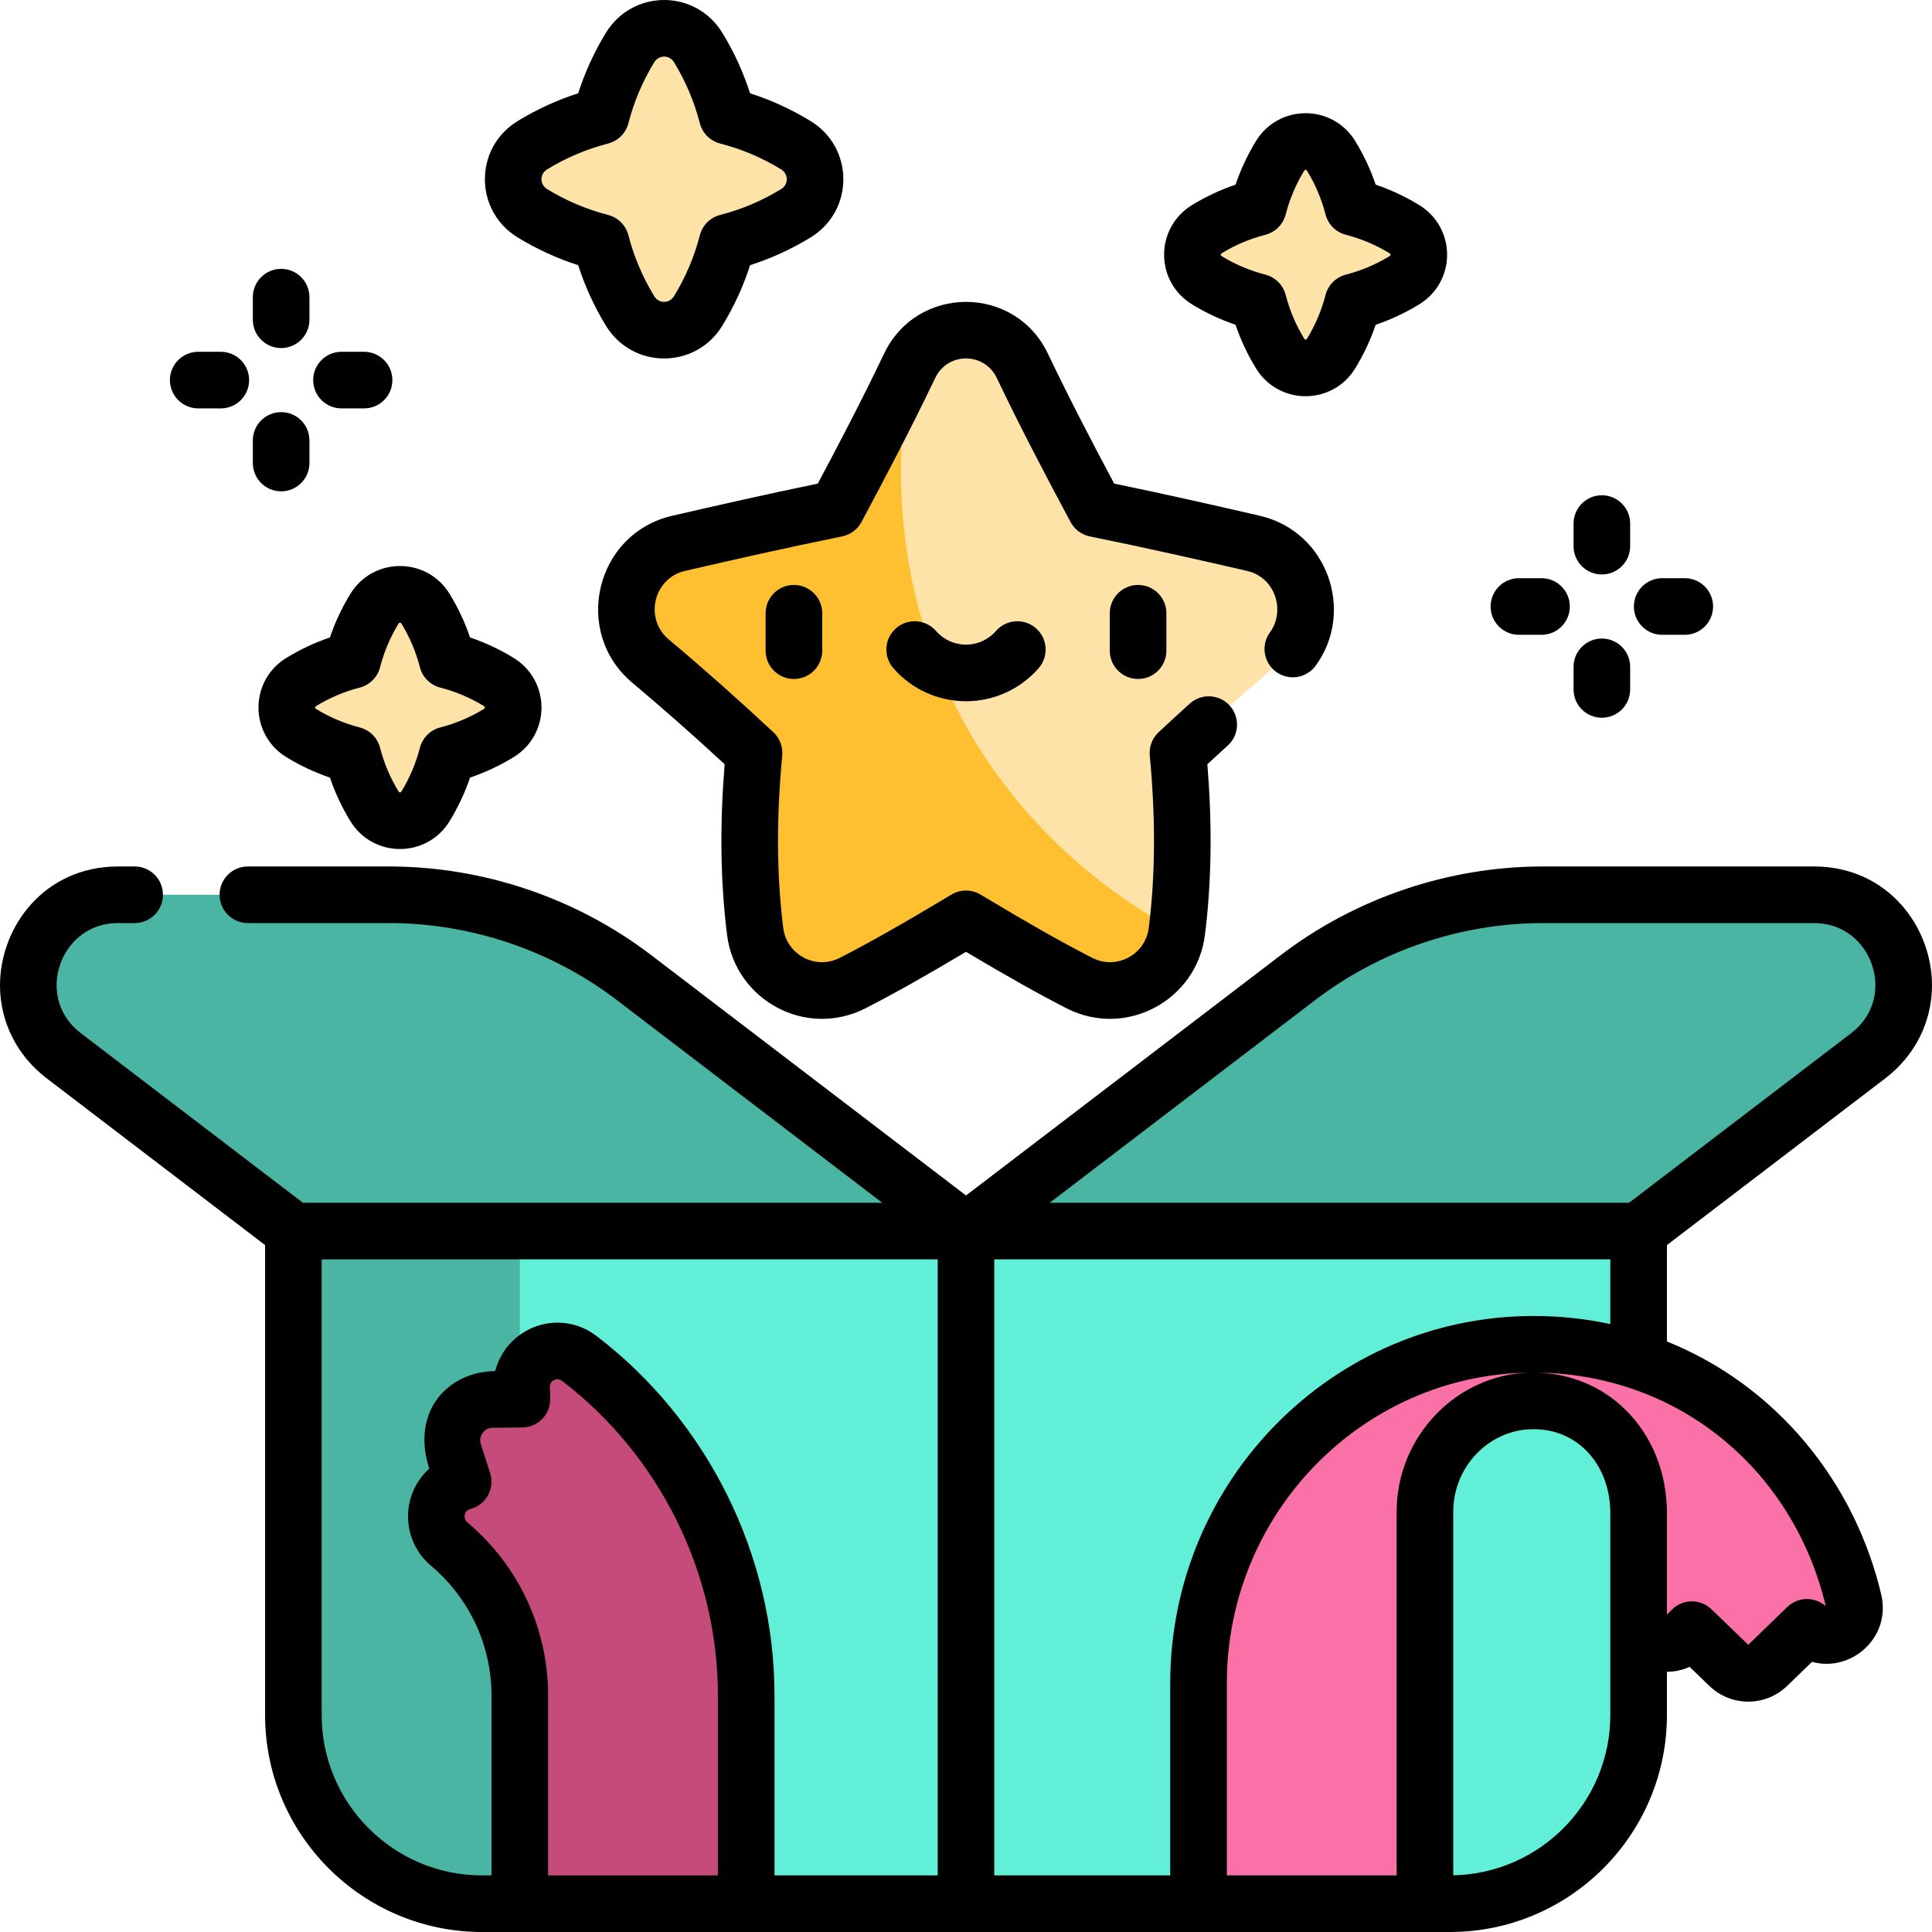 <?xml version="1.0"?>
<svg xmlns="http://www.w3.org/2000/svg" xmlns:xlink="http://www.w3.org/1999/xlink" xmlns:svgjs="http://svgjs.com/svgjs" version="1.1" width="512" height="512" x="0" y="0" viewBox="0 0 512 512" style="enable-background:new 0 0 512 512" xml:space="preserve" class=""><g><g xmlns="http://www.w3.org/2000/svg"><g><path d="m480.687 237.123h-71.799c-23.456 0-46.262 7.711-64.905 21.946l-87.983 67.18-87.983-67.18c-18.643-14.235-41.449-21.946-64.905-21.946h-71.799c-22.737 0-32.494 28.859-14.423 42.657l60.859 46.469v128.251c0 27.614 22.386 50 50 50h128.251l178.251-178.251 60.859-46.469c18.071-13.798 8.313-42.657-14.423-42.657z" fill="#4ab5a3" data-original="#00ce8e" class=""/><path d="m137.749 326.249v128.251c0 27.614 22.386 50 50 50h68.251l69.481-69.481-69.481-108.77z" fill="#62efd8" data-original="#5fd9b3" class=""/><path d="m434.251 454.5v-128.251h-178.251v178.251h128.251c27.614 0 50-22.386 50-50z" fill="#62efd8" data-original="#b0ebd8" class=""/></g><g><path d="m138.215 367.9.106 2.911-7.794.055c-7.322.052-12.486 7.199-10.237 14.167l2.461 7.626c-7.553 1.938-9.621 11.548-3.661 16.577 11.538 9.736 18.66 24.268 18.66 40.06v55.204h60v-55.203c0-35.751-17.023-68.484-44.23-89.299-6.394-4.891-15.599-.142-15.305 7.902z" fill="#c54b7b" data-original="#ea5b70" class=""/><path d="m491.251 424.312c-9.132-38.753-42.343-67.929-84.582-68.063-49.304-.156-89.042 40.525-89.042 89.829v58.422h29.229 30.771v-58.501-45.391c0-15.778 12.454-29.084 28.229-29.354 16.543-.284 28.394 12.947 28.394 29.746v27.173c0 6.575 7.952 9.867 12.599 5.215l1.508-1.51 9.819 9.484c2.861 2.763 7.397 2.761 10.256-.004l10.439-10.098c5.272 5.219 14.081.272 12.38-6.948z" fill="#f971a6" data-original="#ff8e9e" class=""/></g><path d="m372.181 60.736c-4.182-2.56-8.768-4.525-13.638-5.778-1.254-4.871-3.219-9.456-5.778-13.639-3.116-5.092-10.413-5.092-13.529 0-2.56 4.183-4.525 8.768-5.779 13.639-4.871 1.253-9.456 3.219-13.638 5.778-5.092 3.117-5.092 10.413 0 13.529 4.182 2.559 8.768 4.524 13.638 5.779 1.254 4.87 3.219 9.456 5.779 13.638 3.116 5.092 10.413 5.092 13.529 0 2.559-4.182 4.524-8.768 5.778-13.638 4.871-1.254 9.456-3.22 13.638-5.779 5.092-3.117 5.092-10.413 0-13.529z" fill="#fde3a8" data-original="#fce3a0" class=""/><path d="m210.908 38.481c-5.577-3.413-11.69-6.033-18.184-7.705-1.672-6.494-4.292-12.608-7.705-18.185-4.155-6.789-13.884-6.789-18.039 0-3.413 5.577-6.033 11.69-7.705 18.185-6.494 1.672-12.608 4.292-18.184 7.705-6.789 4.155-6.789 13.883 0 18.038 5.576 3.413 11.69 6.033 18.185 7.706 1.672 6.494 4.292 12.607 7.705 18.184 4.155 6.789 13.883 6.789 18.038 0 3.413-5.577 6.033-11.69 7.705-18.184 6.494-1.672 12.608-4.293 18.184-7.706 6.789-4.155 6.789-13.883 0-18.038z" fill="#fde3a8" data-original="#ffce71" class=""/><path d="m132.181 180.736c-4.182-2.56-8.768-4.525-13.638-5.778-1.254-4.871-3.219-9.456-5.778-13.639-3.116-5.092-10.413-5.092-13.529 0-2.56 4.183-4.525 8.768-5.779 13.639-4.871 1.253-9.456 3.219-13.638 5.778-5.092 3.117-5.092 10.413 0 13.529 4.182 2.559 8.768 4.524 13.638 5.779 1.254 4.87 3.219 9.456 5.779 13.638 3.116 5.092 10.413 5.092 13.529 0 2.559-4.182 4.524-8.768 5.778-13.638 4.871-1.254 9.456-3.22 13.638-5.779 5.092-3.117 5.092-10.413 0-13.529z" fill="#fde3a8" data-original="#fce3a0" class=""/><g><path d="m332.138 143.984c-14.055-3.244-28.007-6.382-41.819-9.179-6.669-12.453-13.323-25.156-19.379-37.848-6.017-12.61-23.862-12.61-29.878 0-6.056 12.692-12.71 25.395-19.379 37.848-13.812 2.797-27.764 5.934-41.819 9.179-14.364 3.316-18.771 21.739-7.453 31.228 8.9 7.462 18.174 15.69 27.426 24.313-1.542 16.206-1.638 32.013.292 47.33 1.552 12.315 14.812 19.299 25.821 13.673 8.989-4.593 19.117-10.456 30.052-17.018 10.936 6.562 21.063 12.425 30.052 17.018 11.009 5.626 24.269-1.358 25.821-13.673 1.93-15.317 1.834-31.124.292-47.33 9.252-8.623 18.526-16.85 27.426-24.312 11.316-9.49 6.909-27.913-7.455-31.229z" fill="#fde3a8" data-original="#ffce71" class=""/><path d="m241.061 96.957c-6.056 12.692-12.71 25.395-19.379 37.848-13.812 2.797-27.764 5.934-41.819 9.179-14.364 3.316-18.771 21.739-7.453 31.228 8.9 7.462 18.174 15.69 27.426 24.313-1.542 16.206-1.638 32.013.292 47.33 1.552 12.315 14.812 19.299 25.821 13.673 8.989-4.593 19.117-10.456 30.052-17.018 10.936 6.562 21.063 12.425 30.052 17.018 11.009 5.626 24.269-1.358 25.821-13.673-49.758-27.31-82.263-80.428-70.813-149.898z" fill="#febf30" data-original="#ffb357" class=""/></g><g><path d="m480.688 229.623h-71.799c-24.955 0-49.623 8.34-69.458 23.485l-83.431 63.705-83.431-63.704c-19.835-15.145-44.503-23.485-69.458-23.485h-37.423c-4.143 0-7.5 3.358-7.5 7.5s3.357 7.5 7.5 7.5h37.423c21.685 0 43.119 7.248 60.354 20.407l70.353 53.719h-153.533l-58.844-44.93c-4.154-3.171-6.441-7.68-6.441-12.695 0-8.111 6.102-16.5 16.313-16.5h4.375c4.143 0 7.5-3.358 7.5-7.5s-3.357-7.5-7.5-7.5h-4.375c-19.6-.002-31.313 16.014-31.313 31.499 0 9.658 4.497 18.63 12.338 24.617l57.911 44.218v124.541c0 31.706 25.794 57.5 57.5 57.5h256.502c31.706 0 57.5-25.794 57.5-57.5v-11.45c2.074-.015 4.124-.457 6.016-1.317l5.201 5.022c5.801 5.602 14.884 5.599 20.681-.008l6.549-6.335c10.517 2.856 21.01-6.548 18.354-17.821-7.047-29.91-27.784-55.407-56.8-67.092v-25.541l57.911-44.218c7.841-5.987 12.338-14.96 12.338-24.618-.001-15.483-11.714-31.499-31.313-31.499zm-290.438 267.377h-45v-47.703c0-17.666-7.772-34.356-21.322-45.791-1.316-1.112-.96-3.159.688-3.582 4.188-1.075 6.599-5.459 5.273-9.568l-2.46-7.624c-.686-2.114.854-4.35 3.151-4.367l7.794-.055c4.224-.031 7.597-3.547 7.442-7.774l-.106-2.912c0-.006-.001-.095-.001-.101 0-1.578 1.864-2.633 3.254-1.571 25.853 19.778 41.287 50.935 41.287 83.342zm58.25 0h-43.25v-47.703c0-37.048-17.635-72.658-47.173-95.255-3.013-2.305-6.577-3.524-10.306-3.524-7.968 0-14.677 5.472-16.545 12.844-12.357.08-22.415 10.522-17.469 25.852-7.622 6.862-7.543 18.97.495 25.755 10.166 8.579 15.997 21.091 15.997 34.328v47.703h-2.501c-23.435 0-42.5-19.065-42.5-42.5v-120.751h163.252zm61.628 0h-46.628v-163.251h163.251v17.149c-6.495-1.403-13.204-2.127-20.058-2.149-.103 0-.204 0-.307 0-53.025 0-96.259 43.576-96.259 97.329v50.922zm60-96.392v96.392h-45v-50.922c0-44.971 35.813-81.685 80.089-82.32-19.394.614-35.089 17.04-35.089 36.85zm56.623 27.564v26.328c0 23.141-18.593 42.008-41.623 42.478v-96.37c0-11.854 9.356-21.658 20.858-21.855 5.528-.103 10.463 1.81 14.227 5.51 4.216 4.145 6.538 10.088 6.538 16.737zm57.111-2.513c-2.914-2.6-7.368-2.535-10.204.209l-10.354 10.017-9.736-9.403c-2.941-2.842-7.624-2.802-10.517.095l-1.3 1.298v-26.876c0-10.704-3.915-20.447-11.023-27.434-6.44-6.331-15.047-9.792-24.303-9.807h.222c37.362.118 68.345 24.971 77.215 61.901zm6.697-151.84-58.844 44.93h-153.534l70.353-53.719c17.235-13.16 38.67-20.407 60.354-20.407h71.799c10.211 0 16.313 8.39 16.313 16.5 0 5.016-2.287 9.524-6.441 12.696z" fill="#000000" data-original="#000000" class=""/><path d="m315.904 80.662c3.642 2.229 7.504 4.039 11.528 5.406 1.366 4.023 3.178 7.886 5.407 11.529 6.05 9.882 20.288 9.86 26.322-.001 2.228-3.641 4.039-7.504 5.405-11.528 4.023-1.367 7.887-3.178 11.529-5.407 9.882-6.047 9.86-20.285.001-26.322h-.001c-3.643-2.229-7.506-4.04-11.529-5.406-1.366-4.023-3.177-7.887-5.405-11.528-6.045-9.88-20.292-9.865-26.323-.001-2.229 3.643-4.04 7.506-5.406 11.529-4.023 1.367-7.887 3.177-11.529 5.406-4.636 2.838-7.403 7.758-7.403 13.161 0 5.402 2.768 10.322 7.404 13.162zm7.83-13.53c3.608-2.208 7.508-3.86 11.592-4.912 2.646-.681 4.713-2.747 5.395-5.394 1.051-4.083 2.703-7.983 4.914-11.596.194-.315.539-.315.732.002 2.208 3.608 3.861 7.509 4.912 11.593.682 2.646 2.748 4.713 5.395 5.394 4.083 1.051 7.982 2.703 11.592 4.912.319.195.319.54.001.735-3.608 2.208-7.51 3.861-11.594 4.913-2.646.682-4.712 2.748-5.393 5.393-1.052 4.085-2.705 7.985-4.913 11.594-.194.317-.54.318-.733-.001-2.209-3.609-3.862-7.509-4.914-11.593-.681-2.646-2.746-4.711-5.392-5.393-4.086-1.052-7.986-2.705-11.592-4.912-.32-.195-.323-.538-.002-.735z" fill="#000000" data-original="#000000" class=""/><path d="m137.177 62.916c5.052 3.092 10.433 5.56 16.046 7.362 1.803 5.612 4.27 10.993 7.361 16.046 7.089 11.578 23.754 11.558 30.833-.001 3.09-5.051 5.558-10.432 7.361-16.044 5.612-1.803 10.993-4.271 16.045-7.362 11.58-7.087 11.557-23.757.001-30.832h-.001c-5.051-3.091-10.432-5.559-16.045-7.362-1.804-5.613-4.271-10.994-7.362-16.046-3.326-5.434-9.089-8.677-15.415-8.677s-12.09 3.243-15.418 8.677c-3.09 5.051-5.558 10.432-7.361 16.045-5.613 1.803-10.994 4.271-16.045 7.362-11.58 7.087-11.558 23.757 0 30.832zm7.83-18.038c5.022-3.074 10.452-5.375 16.139-6.838 2.646-.681 4.711-2.747 5.393-5.392 1.465-5.688 3.767-11.118 6.838-16.138 1.23-2.007 4.008-2.027 5.246-.003 3.073 5.023 5.375 10.454 6.84 16.141.682 2.645 2.747 4.711 5.393 5.392 5.687 1.464 11.116 3.765 16.139 6.838 2.014 1.235 2.016 4.01 0 5.244-5.023 3.074-10.453 5.375-16.139 6.839-2.646.681-4.711 2.747-5.393 5.392-1.465 5.687-3.767 11.117-6.838 16.137-1.23 2.007-4.008 2.027-5.246.003-3.074-5.024-5.375-10.454-6.839-16.139-.681-2.646-2.747-4.712-5.393-5.393-5.686-1.464-11.116-3.765-16.139-6.839-2.015-1.234-2.018-4.01-.001-5.244z" fill="#000000" data-original="#000000" class=""/><path d="m92.838 157.404c-2.229 3.642-4.039 7.505-5.405 11.529-4.022 1.366-7.886 3.177-11.53 5.406-9.878 6.047-9.862 20.281.002 26.323 3.642 2.229 7.505 4.039 11.528 5.406 1.366 4.024 3.177 7.887 5.405 11.527 6.046 9.881 20.294 9.865 26.324 0 2.229-3.643 4.039-7.505 5.405-11.527 4.023-1.367 7.888-3.178 11.528-5.407 9.882-6.047 9.862-20.287 0-26.322-3.641-2.229-7.505-4.04-11.528-5.406-1.366-4.023-3.177-7.887-5.405-11.528-6.045-9.881-20.293-9.865-26.324-.001zm7.883 19.423c1.051-4.084 2.704-7.985 4.913-11.596.195-.316.541-.315.733.002 2.208 3.608 3.861 7.509 4.912 11.593.682 2.646 2.748 4.712 5.395 5.394 4.084 1.051 7.984 2.704 11.592 4.912.319.195.319.539 0 .734-3.608 2.208-7.509 3.861-11.593 4.913-2.646.682-4.712 2.748-5.393 5.393-1.052 4.083-2.704 7.983-4.914 11.595-.195.316-.541.315-.733-.002-2.208-3.607-3.861-7.508-4.913-11.593-.681-2.646-2.747-4.711-5.393-5.393-4.084-1.052-7.985-2.705-11.591-4.911-.322-.197-.32-.542-.004-.736 3.61-2.208 7.511-3.861 11.594-4.912 2.647-.68 4.713-2.746 5.395-5.393z" fill="#000000" data-original="#000000" class=""/><path d="m178.176 136.676c-20.431 4.715-26.607 30.849-10.585 44.283 7.906 6.63 16.118 13.873 24.449 21.565-1.24 15.195-1.235 30.328.646 45.268 2.174 17.263 20.896 27.478 36.676 19.415 7.222-3.691 15.55-8.365 26.639-14.96 11.09 6.596 19.418 11.27 26.641 14.96 15.765 8.054 34.495-2.135 36.674-19.415 1.892-15.02 1.876-30.184.645-45.267 1.798-1.66 3.605-3.313 5.401-4.939 3.069-2.781 3.305-7.523.523-10.593-2.781-3.071-7.524-3.304-10.594-.524-2.743 2.485-5.516 5.032-8.238 7.569-1.704 1.588-2.573 3.877-2.354 6.196 1.452 15.281 1.627 30.651-.267 45.683-.894 7.096-8.558 11.208-14.966 7.933-7.722-3.945-16.854-9.118-29.606-16.771-2.377-1.425-5.342-1.425-7.719 0-12.752 7.652-21.883 12.825-29.605 16.771-6.43 3.284-14.077-.865-14.967-7.932-1.91-15.178-1.703-30.582-.268-45.683.221-2.319-.648-4.609-2.353-6.197-9.44-8.798-18.767-17.065-27.721-24.573-6.565-5.506-4.063-16.238 4.322-18.173 12.34-2.849 26.936-6.162 41.62-9.136 2.19-.443 4.068-1.84 5.123-3.81 6.029-11.257 13.064-24.594 19.537-38.159 3.303-6.926 13.031-6.937 16.341 0 6.472 13.564 13.507 26.901 19.536 38.158 1.055 1.97 2.933 3.367 5.123 3.81 14.658 2.968 29.266 6.284 41.621 9.136 7.661 1.769 10.198 10.689 6.111 16.273-2.447 3.343-1.721 8.036 1.622 10.482 3.342 2.445 8.034 1.719 10.481-1.623 10.465-14.298 3.238-35.575-14.842-39.748-11.482-2.651-24.902-5.7-38.553-8.514-5.555-10.413-11.804-22.365-17.563-34.434-8.734-18.306-34.691-18.293-43.417-.001-5.76 12.07-12.009 24.022-17.563 34.435-13.669 2.819-27.08 5.867-38.55 8.515z" fill="#000000" data-original="#000000" class=""/><path d="m74.506 92.24c4.143 0 7.5-3.358 7.5-7.5v-5.99c0-4.142-3.357-7.5-7.5-7.5s-7.5 3.358-7.5 7.5v5.99c0 4.142 3.358 7.5 7.5 7.5z" fill="#000000" data-original="#000000" class=""/><path d="m52.527 108.229h5.99c4.143 0 7.5-3.358 7.5-7.5s-3.357-7.5-7.5-7.5h-5.99c-4.143 0-7.5 3.358-7.5 7.5s3.357 7.5 7.5 7.5z" fill="#000000" data-original="#000000" class=""/><path d="m90.497 108.229h5.989c4.143 0 7.5-3.358 7.5-7.5s-3.357-7.5-7.5-7.5h-5.989c-4.143 0-7.5 3.358-7.5 7.5s3.357 7.5 7.5 7.5z" fill="#000000" data-original="#000000" class=""/><path d="m74.506 130.209c4.143 0 7.5-3.358 7.5-7.5v-5.99c0-4.142-3.357-7.5-7.5-7.5s-7.5 3.358-7.5 7.5v5.99c0 4.142 3.358 7.5 7.5 7.5z" fill="#000000" data-original="#000000" class=""/><path d="m424.507 152.24c4.143 0 7.5-3.358 7.5-7.5v-5.99c0-4.142-3.357-7.5-7.5-7.5s-7.5 3.358-7.5 7.5v5.99c0 4.142 3.357 7.5 7.5 7.5z" fill="#000000" data-original="#000000" class=""/><path d="m402.527 168.229h5.99c4.143 0 7.5-3.358 7.5-7.5s-3.357-7.5-7.5-7.5h-5.99c-4.143 0-7.5 3.358-7.5 7.5s3.358 7.5 7.5 7.5z" fill="#000000" data-original="#000000" class=""/><path d="m440.497 168.229h5.989c4.143 0 7.5-3.358 7.5-7.5s-3.357-7.5-7.5-7.5h-5.989c-4.143 0-7.5 3.358-7.5 7.5s3.357 7.5 7.5 7.5z" fill="#000000" data-original="#000000" class=""/><path d="m424.507 190.209c4.143 0 7.5-3.358 7.5-7.5v-5.99c0-4.142-3.357-7.5-7.5-7.5s-7.5 3.358-7.5 7.5v5.99c0 4.142 3.357 7.5 7.5 7.5z" fill="#000000" data-original="#000000" class=""/><path d="m202.895 162.517v9.916c0 4.142 3.357 7.5 7.5 7.5s7.5-3.358 7.5-7.5v-9.916c0-4.142-3.357-7.5-7.5-7.5s-7.5 3.358-7.5 7.5z" fill="#000000" data-original="#000000" class=""/><path d="m294.105 162.517v9.916c0 4.142 3.357 7.5 7.5 7.5s7.5-3.358 7.5-7.5v-9.916c0-4.142-3.357-7.5-7.5-7.5s-7.5 3.358-7.5 7.5z" fill="#000000" data-original="#000000" class=""/><path d="m263.952 167.21c-2.009 2.304-4.907 3.626-7.952 3.626s-5.943-1.322-7.952-3.626c-2.721-3.123-7.459-3.448-10.581-.726-3.123 2.722-3.447 7.459-.726 10.582 4.857 5.574 11.877 8.771 19.259 8.771s14.401-3.197 19.259-8.771c2.722-3.122 2.397-7.86-.726-10.582s-7.861-2.397-10.581.726z" fill="#000000" data-original="#000000" class=""/></g></g></g></svg>
